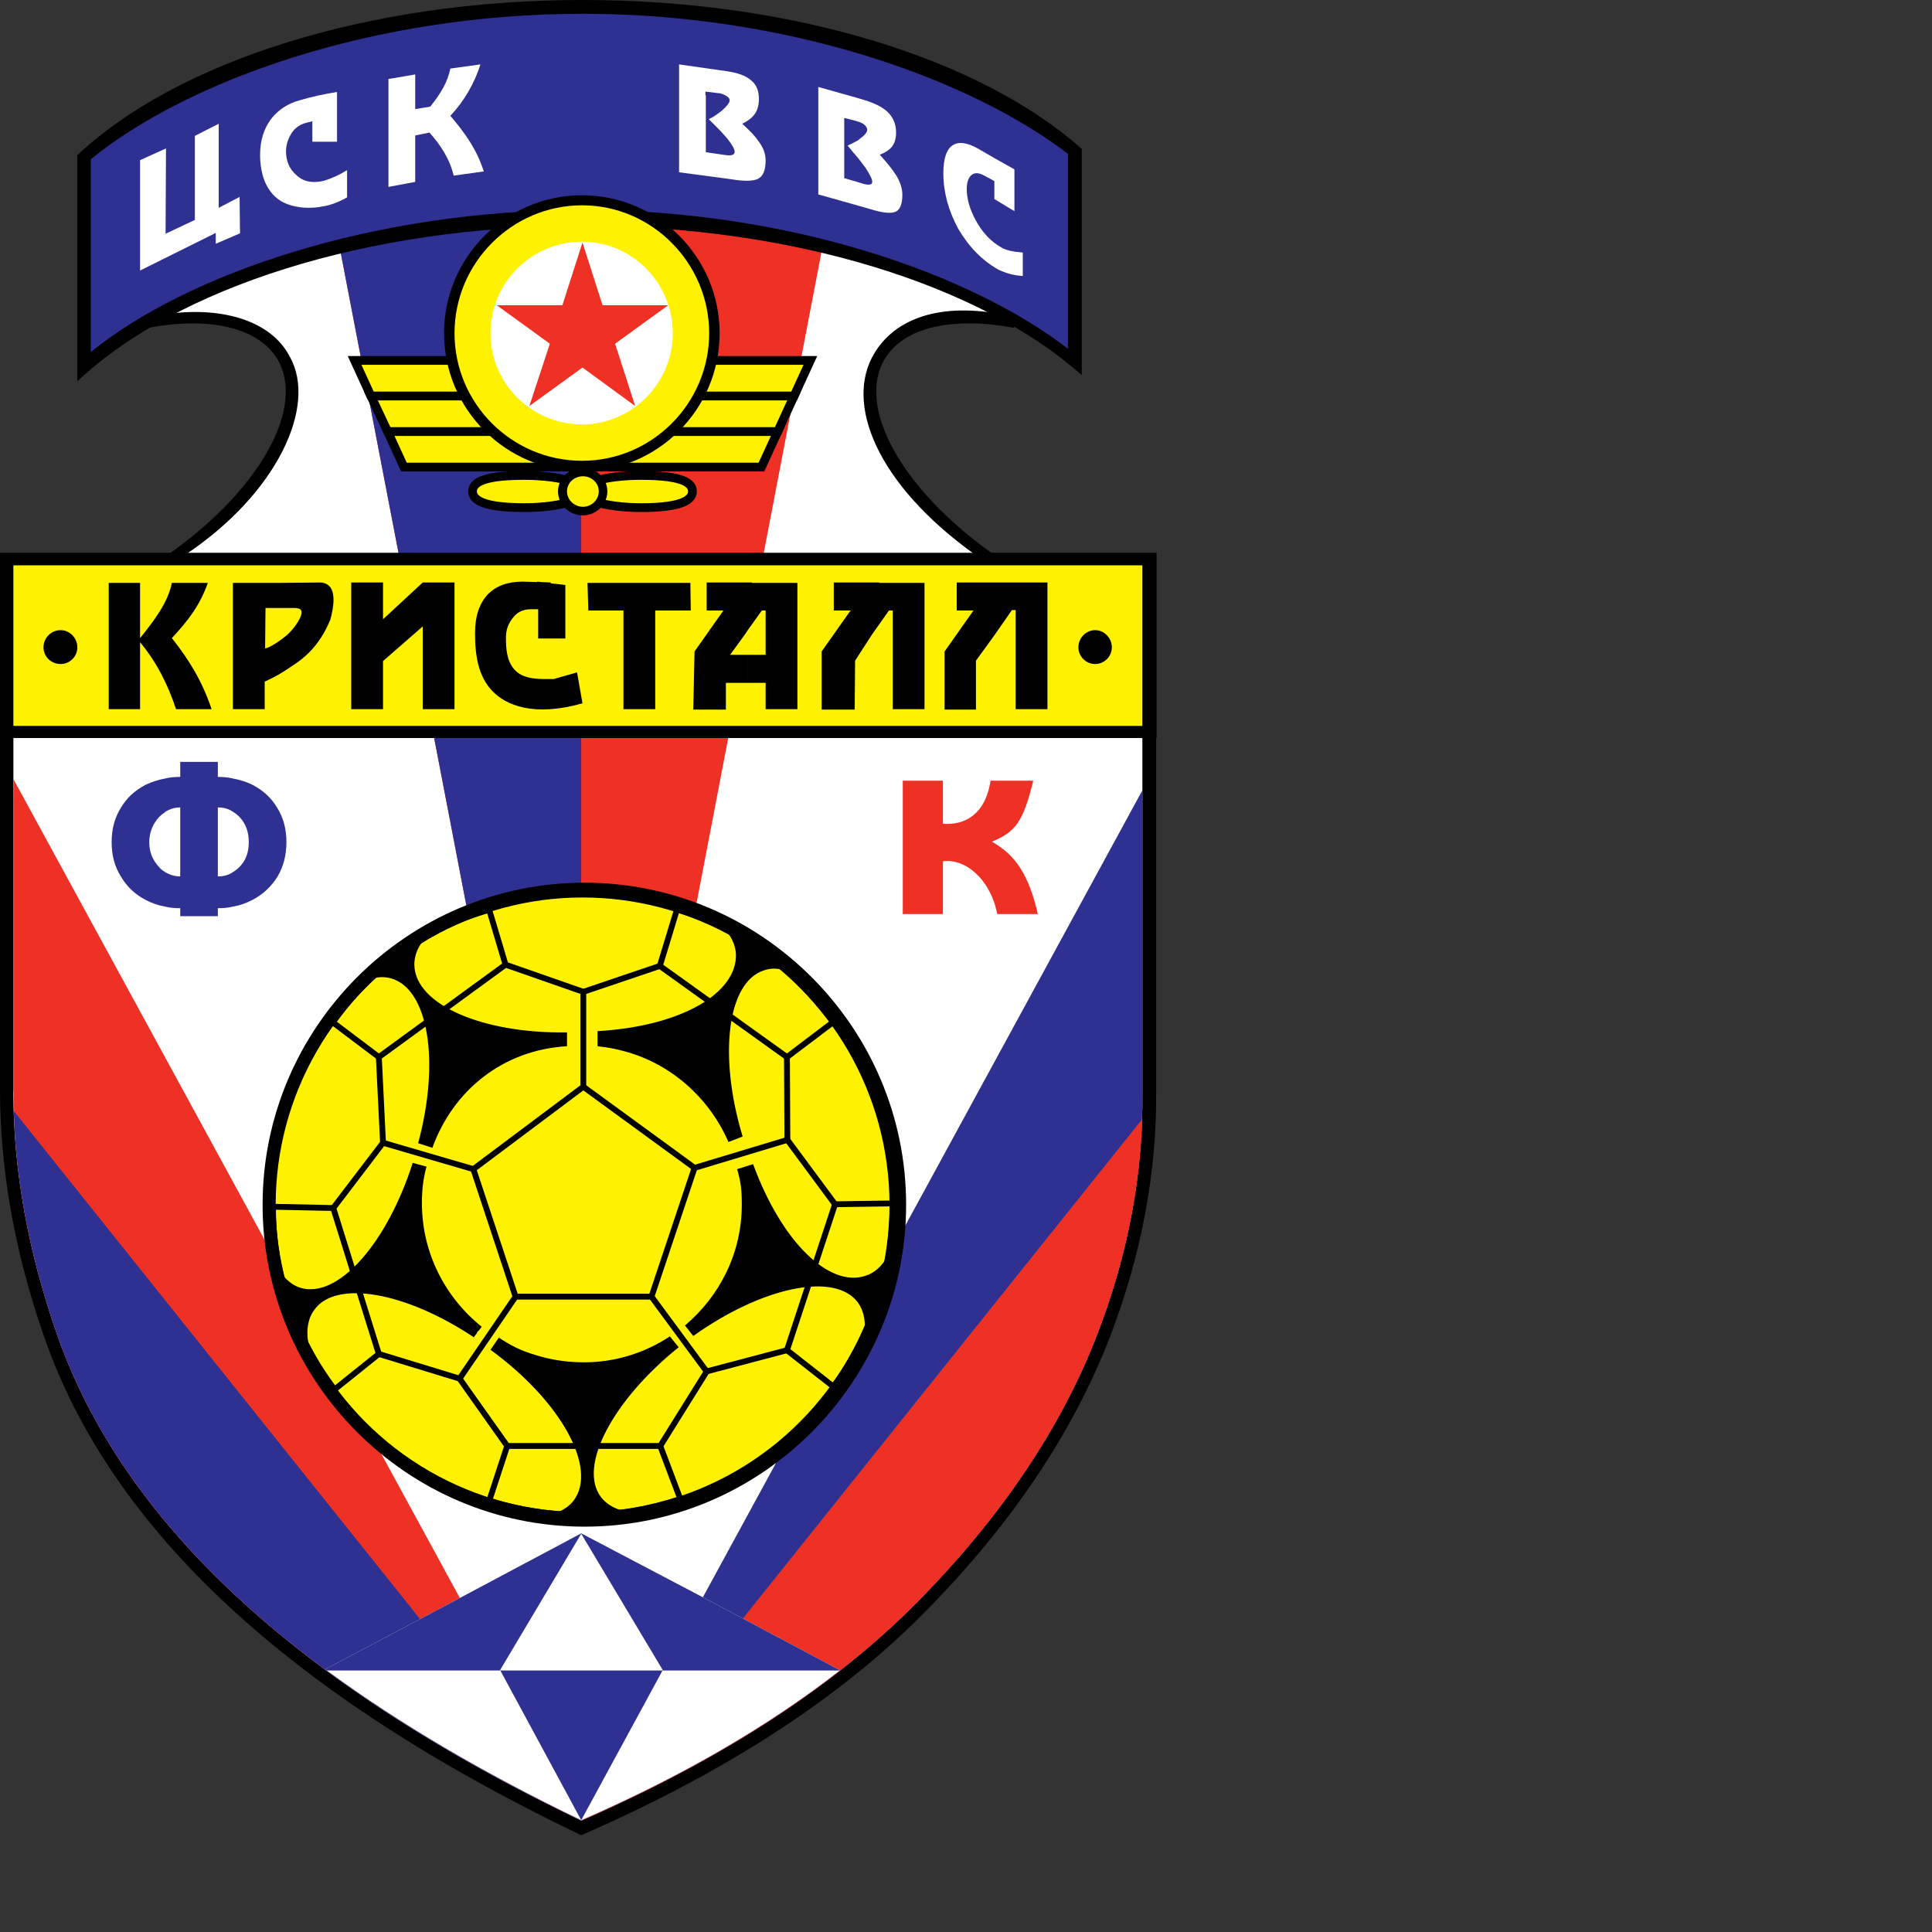 <?xml version="1.0" encoding="UTF-8" standalone="no"?>
<svg
   xmlns:dc="http://purl.org/dc/elements/1.1/"
   xmlns:cc="http://creativecommons.org/ns#"
   xmlns:rdf="http://www.w3.org/1999/02/22-rdf-syntax-ns#"
   xmlns:svg="http://www.w3.org/2000/svg"
   xmlns="http://www.w3.org/2000/svg"
   xmlns:sodipodi="http://sodipodi.sourceforge.net/DTD/sodipodi-0.dtd"
   xmlns:inkscape="http://www.inkscape.org/namespaces/inkscape"
   version="1.1"
   id="Layer_1"
   x="0px"
   y="0px"
   viewBox="0 0 1000 1000"
   xml:space="preserve"
   sodipodi:docname="Csk Kristall .svg"
   width="1000"
   height="1000"
   inkscape:version="1.0.1 (3bc2e813f5, 2020-09-07)"><rect x="0" y="0" width="1000" height="1000" fill="#333333" stroke="none"/><defs
   id="defs177" /><sodipodi:namedview
   pagecolor="#ffffff"
   bordercolor="#666666"
   borderopacity="1"
   objecttolerance="10"
   gridtolerance="10"
   guidetolerance="10"
   inkscape:pageopacity="0"
   inkscape:pageshadow="2"
   inkscape:window-width="1920"
   inkscape:window-height="1017"
   id="namedview175"
   showgrid="false"
   inkscape:zoom="1.2565321"
   inkscape:cx="421"
   inkscape:cy="297.5"
   inkscape:window-x="-8"
   inkscape:window-y="-8"
   inkscape:window-maximized="1"
   inkscape:current-layer="Layer_1" />
<g
   id="g1090"
   transform="matrix(2.408,0,0,2.408,-20.311,-14.9)"><g
     id="g172">
	<g
   id="g44">
		<path
   d="m 40.252,128.245 h 186.142 v 0 c -22.02,-13.752 -34.425,-33.436 -27.863,-44.761 4.135,-7.101 14.831,-9.257 27.863,-6.831 V 40.611 H 40.252 v 36.042 c 13.031,-2.426 23.728,-0.181 27.862,6.831 6.561,11.326 -5.842,31.01 -27.862,44.761 z"
   id="path2" />
		<path
   style="fill:#ffffff"
   d="M 218.215,125.548 C 196.552,110.09 189.991,92.652 196.374,82.136 c 3.955,-6.651 12.673,-11.056 27.143,-8.45 V 43.308 H 43.127 v 30.559 c 12.494,-2.067 23.549,1.079 27.593,8.988 6.022,10.606 -2.787,29.571 -22.65,42.694 h 170.145 z"
   id="path4" />
		<g
   id="g38">
			<g
   id="g32">
				<g
   id="g20">
					<g
   id="g10">
						<path
   d="m 256.953,240.236 c 0.179,17.886 -3.146,35.772 -10.067,53.659 -7.91,20.313 -21.032,39.906 -39.368,58.513 -18.334,18.694 -43.052,34.694 -74.15,48.264 C 70.811,370.743 32.343,335.059 17.961,293.624 11.579,275.38 8.434,257.582 8.434,240.236 v 0 -107.227 h 248.52 v 107.227 z"
   id="path6" />
						<path
   style="fill:#ffffff"
   d="m 253.988,240.865 c 0.179,17.526 -3.057,34.963 -9.798,52.401 -7.729,19.862 -20.493,38.918 -38.468,57.163 -17.886,18.156 -42.065,33.885 -72.354,47.098 C 72.339,368.316 34.769,333.443 20.658,292.908 14.456,275.11 11.31,257.763 11.31,240.866 v 0 -104.622 h 242.678 z"
   id="path8" />
					</g>
					<path
   style="fill:#2e3192"
   d="m 253.988,240.865 c 0.179,17.526 -3.057,34.963 -9.798,52.401 -7.729,19.862 -20.493,38.918 -38.468,57.163 -17.886,18.156 -41.974,33.885 -72.354,47.098 l 120.62,-221.465 z"
   id="path12" />
					<path
   style="fill:#ee3124"
   d="m 133.368,397.526 v 0 C 72.339,368.315 34.769,333.442 20.658,292.907 14.456,275.109 11.31,257.762 11.4,240.865 h -0.09 v -67.23 z"
   id="path14" />
					<path
   style="fill:#ee3124"
   d="m 253.988,246.706 c -0.54,15.549 -3.776,31.011 -9.798,46.56 -7.729,19.862 -20.493,38.918 -38.468,57.163 -17.886,18.156 -42.065,33.885 -72.354,47.098 z"
   id="path16" />
					<path
   style="fill:#2e3192"
   d="m 133.368,397.526 v 0 C 72.339,368.315 34.769,333.442 20.658,292.907 14.995,276.637 11.849,260.638 11.4,245 Z"
   id="path18" />
				</g>
				<g
   id="g30">
					<path
   style="fill:#ffffff"
   d="m 189.004,365.17 -0.18,0.179 c -15.37,11.954 -33.794,22.65 -55.455,32.086 C 112.427,387.37 94.27,376.673 78.812,365.349 l -0.45,-0.36 27.324,-14.47 27.683,-14.74 28.043,14.74 27.503,14.651 z"
   id="path22" />
					<polygon
   style="fill:#2e3192"
   points="150.895,365.17 133.368,335.869 115.932,365.17 133.368,397.435 "
   id="polygon24" />
					<polygon
   style="fill:#2e3192"
   points="133.368,335.779 161.411,350.52 188.913,365.17 189.004,365.17 188.913,365.26 78.63,365.26 78.361,364.989 105.685,350.52 "
   id="polygon26" />
					<polygon
   style="fill:#ffffff"
   points="150.895,365.26 150.895,365.17 133.368,335.869 115.932,365.17 115.932,365.26 "
   id="polygon28" />
				</g>
			</g>
			<polygon
   style="fill:#ee3124"
   points="105.685,185.229 133.368,329.487 161.051,185.229 188.734,40.971 133.368,40.971 77.911,40.971 "
   id="polygon34" />
			<polygon
   style="fill:#2e3192"
   points="77.911,40.971 105.685,185.229 133.368,329.487 133.368,40.971 "
   id="polygon36" />
		</g>
		<rect
   x="8.434"
   y="125.009"
   width="248.609"
   height="39.817"
   id="rect40" />
		<rect
   x="11.31"
   y="127.706"
   style="fill:#fff200"
   width="242.678"
   height="34.513"
   id="rect42" />
	</g>
	<path
   d="M 240.954,38.185 C 219.473,19.04 179.386,6.187 133.727,6.187 86.989,6.187 46.183,19.669 25.061,39.533 V 88.158 C 46.093,68.205 86.988,54.723 133.727,54.723 c 45.658,0 85.745,12.942 107.227,32.088 z"
   id="path46" />
	<path
   style="fill:#2e3192"
   d="M 237.989,39.262 C 217.135,23.264 178.128,9.152 133.728,9.152 88.247,9.152 48.431,23.713 27.939,40.43 V 81.865 C 48.432,65.237 88.247,51.306 133.728,51.306 c 44.4,0 83.408,13.752 104.261,29.84 z"
   id="path48" />
	<polygon
   points="197.452,131.391 197.452,131.479 207.158,131.479 207.158,158.625 200.329,158.625 200.329,137.413 199.519,137.413 195.835,142.626 192.238,148.198 192.149,158.714 185.049,158.714 185.049,146.221 191.071,137.682 191.339,137.413 187.655,137.413 187.655,131.391 "
   id="polygon50" />
	<polygon
   points="156.915,137.413 149.276,137.413 149.276,158.625 142.445,158.625 142.445,137.413 134.896,137.413 134.716,131.479 156.827,131.479 "
   id="polygon52" />
	<path
   d="m 122.493,137.144 c -1.619,0 -2.877,0.629 -3.776,1.797 -0.898,1.079 -1.527,2.516 -1.527,4.135 0,2.427 0.09,5.033 1.797,7.01 1.977,2.246 5.393,2.067 8.449,2.067 l 5.034,-1.439 1.169,6.651 c -10.426,2.966 -16.539,0.45 -19.505,-2.786 -2.874,-3.056 -3.594,-7.46 -3.594,-12.314 0,-3.686 0.988,-6.471 2.787,-8.359 1.797,-1.797 4.224,-2.697 7.46,-2.697 l 3.145,0.091 v -0.091 l 0.9,0.091 1.977,0.089 v 0.181 l 3.145,0.358 v 11.505 h -5.842 v -6.291 h -1.619 z"
   id="path54" />
	<polygon
   points="83.933,131.391 90.764,131.391 90.764,139.3 99.303,131.391 106.133,131.391 106.133,158.625 99.303,158.625 99.303,140.829 90.764,148.287 90.764,158.625 83.933,158.625 "
   id="polygon56" />
	<path
   d="m 31.802,158.625 v -27.146 h 6.742 v 11.865 c 3.056,-3.774 6.022,-7.729 6.831,-11.865 h 7.73 c -1.708,4.855 -4.224,8.091 -7.73,11.865 3.776,4.764 6.56,9.348 8.537,15.281 -2.606,0 -5.123,0 -7.639,0 -1.707,-5.124 -4.045,-9.978 -7.729,-14.381 v 14.381 z"
   id="path58" />
	<path
   d="m 58.496,158.625 h 6.833 v -5.933 c 2.246,-0.988 4.044,-2.067 5.841,-3.325 2.246,-1.438 4.044,-3.057 5.303,-4.764 1.438,-1.887 2.157,-3.325 2.966,-5.213 0.538,-2.066 1.977,-7.818 -2.157,-7.999 l -8.629,0.089 H 58.496 Z"
   id="path60" />
	<path
   style="fill:#fff200"
   d="m 65.507,136.874 c 1.977,0 4.135,0 6.113,0 1.168,0 1.797,0.269 1.617,1.257 -0.179,0.989 -1.438,3.055 -3.146,4.584 -1.438,1.167 -3.146,2.427 -4.674,2.876 z"
   id="path62" />
	<path
   d="m 169.23,131.391 h 0.809 v 0.089 h 9.797 v 27.146 h -6.831 v -5.664 h -3.775 v -6.021 h 3.775 v -9.528 h -0.81 l -2.965,4.135 z m -11.505,14.83 6.023,-8.539 0.179,-0.27 h -3.596 v -6.022 h 8.899 v 10.157 l -0.72,1.079 -3.146,4.314 h 3.865 v 6.021 h -4.764 v 5.753 h -7.011 z"
   id="path64" />
	<polygon
   points="223.877,131.391 223.877,131.391 233.583,131.391 233.583,158.625 226.753,158.625 226.753,137.323 225.944,137.323 222.26,142.626 218.215,148.198 218.215,158.714 211.474,158.714 211.474,146.221 217.495,137.682 217.674,137.413 214.08,137.413 214.08,131.391 "
   id="polygon66" />
	<path
   d="m 21.466,148.918 c 1.98,0 3.596,-1.619 3.596,-3.596 0,-1.978 -1.617,-3.685 -3.596,-3.685 -2.066,0 -3.684,1.707 -3.684,3.685 -0.001,1.977 1.618,3.596 3.684,3.596 z"
   id="path68" />
	<path
   d="m 243.83,148.918 c 1.978,0 3.595,-1.619 3.595,-3.596 0,-1.978 -1.618,-3.685 -3.595,-3.685 -1.978,0 -3.595,1.707 -3.595,3.685 0,1.977 1.617,3.596 3.595,3.596 z"
   id="path70" />
	<path
   style="fill:#2e3192"
   d="m 58.586,173.544 c 1.439,0.269 2.876,0.72 4.135,1.349 2.247,1.168 4.044,2.786 5.303,4.943 1.348,2.157 1.977,4.583 1.977,7.37 0,2.786 -0.629,5.213 -1.888,7.37 -1.348,2.159 -3.145,3.865 -5.392,5.034 -1.348,0.719 -2.696,1.167 -4.135,1.438 v -7.46 c 0.45,-0.27 0.899,-0.629 1.348,-1.079 1.349,-1.349 1.978,-3.146 1.978,-5.303 0,-2.158 -0.629,-3.955 -1.978,-5.393 -0.449,-0.45 -0.898,-0.809 -1.348,-1.079 z M 47.173,169.95 h 8.088 v 3.235 c 1.169,0 2.247,0.09 3.325,0.359 v 7.19 c -0.988,-0.72 -2.156,-0.989 -3.325,-0.989 v 14.831 c 1.169,0 2.337,-0.269 3.325,-0.988 v 7.46 c -1.078,0.268 -2.156,0.358 -3.325,0.358 v 1.709 h -8.088 v -1.709 c -1.169,0 -2.247,-0.09 -3.326,-0.358 v -7.46 c 0.988,0.628 2.157,0.988 3.326,0.988 v -14.831 c -1.08,0 -2.069,0.27 -3.147,0.898 -0.091,0.091 -0.091,0.091 -0.179,0.181 v -7.281 c 1.079,-0.269 2.157,-0.359 3.326,-0.359 z m -3.326,31.099 c -1.438,-0.271 -2.787,-0.72 -4.135,-1.438 -2.247,-1.169 -4.044,-2.876 -5.303,-5.034 -1.348,-2.156 -1.977,-4.584 -1.977,-7.37 0,-2.787 0.629,-5.213 1.977,-7.37 1.259,-2.158 3.056,-3.775 5.303,-4.943 1.258,-0.629 2.697,-1.08 4.135,-1.349 v 7.281 c -0.99,0.629 -1.709,1.438 -2.338,2.516 -0.629,1.169 -0.988,2.428 -0.988,3.866 0,2.156 0.72,3.865 2.068,5.303 0.359,0.45 0.808,0.809 1.258,1.079 z"
   id="path72" />
	<path
   style="fill:#ee3124"
   d="m 211.113,191.34 v 11.326 h -8.629 v -28.673 h 8.629 v 9.258 c 4.496,0.36 9.079,-1.797 10.247,-9.258 h 9.168 c -2.158,8.899 -3.865,11.056 -8.899,13.124 5.034,2.786 7.911,7.011 9.889,15.549 h -8.72 c -1.528,-7.73 -7.101,-12.045 -11.685,-11.326 z"
   id="path74" />
	<path
   d="m 134.087,334.341 c 38.019,0 69.117,-31.101 69.117,-69.208 0,-38.11 -31.099,-69.209 -69.117,-69.209 -38.109,0 -69.207,31.099 -69.207,69.209 -10e-4,38.107 31.098,69.208 69.207,69.208 z"
   id="path76" />
	<g
   id="g136">
		<g
   id="g132">
			
				<ellipse
   transform="matrix(1,-0.001,0.001,1,-0.33,0.167)"
   style="fill:#fff200;stroke:#000000;stroke-width:1.258"
   cx="133.727"
   cy="265.133"
   rx="66.601"
   ry="66.692"
   id="ellipse78" />
			<g
   id="g82">
				<polyline
   style="fill:none;stroke:#000000;stroke-width:1.258"
   points="89.865,233.406 90.764,251.829 80.069,265.852     "
   id="polyline80" />
			</g>
			<g
   id="g86">
				<line
   style="fill:none;stroke:#000000;stroke-width:1.258"
   x1="110.178"
   y1="257.494"
   x2="90.764"
   y2="251.829"
   id="line84" />
			</g>
			<g
   id="g90">
				<polyline
   style="fill:none;stroke:#000000;stroke-width:1.258"
   points="150.264,213.812 133.816,219.383 133.816,239.786           "
   id="polyline88" />
			</g>
			<g
   id="g94">
				<line
   style="fill:none;stroke:#000000;stroke-width:1.258"
   x1="117.099"
   y1="213.542"
   x2="133.816"
   y2="219.383"
   id="line92" />
			</g>
			<g
   id="g98">
				<polyline
   style="fill:none;stroke:#000000;stroke-width:1.258"
   points="177.588,233.406 177.679,251.201 157.725,257.223           "
   id="polyline96" />
			</g>
			<g
   id="g102">
				<line
   style="fill:none;stroke:#000000;stroke-width:1.258"
   x1="187.924"
   y1="265.044"
   x2="177.679"
   y2="251.201"
   id="line100" />
			</g>
			<g
   id="g106">
				<polyline
   style="fill:none;stroke:#000000;stroke-width:1.258"
   points="148.467,284.906 160.331,300.995 150.354,316.994           "
   id="polyline104" />
			</g>
			<g
   id="g110">
				<line
   style="fill:none;stroke:#000000;stroke-width:1.258"
   x1="177.588"
   y1="296.411"
   x2="160.241"
   y2="300.995"
   id="line108" />
			</g>
			<g
   id="g114">
				<polyline
   style="fill:none;stroke:#000000;stroke-width:1.258"
   points="119.257,284.906 107.213,302.522 89.865,297.22           "
   id="polyline112" />
			</g>
			<g
   id="g118">
				<line
   style="fill:none;stroke:#000000;stroke-width:1.258"
   x1="117.459"
   y1="316.994"
   x2="107.213"
   y2="302.522"
   id="line116" />
			</g>
			<polygon
   style="fill:none;stroke:#000000;stroke-width:1.258"
   points="119.257,284.906 148.467,284.906 157.725,257.223 133.816,239.786 110.178,257.494 "
   id="polygon120" />
			<path
   style="fill:none;stroke:#000000;stroke-width:1.258"
   d="m 200.329,264.862 c 0,6.563 -0.81,13.303 -3.147,20.404 -2.336,7.1 -5.482,13.482 -9.616,18.964 l -9.977,-7.82 10.336,-31.367 z"
   id="path122" />
			<path
   style="fill:none;stroke:#000000;stroke-width:1.258"
   d="m 153.95,201.678 c 6.472,1.887 12.853,5.032 18.785,9.346 5.933,4.225 10.696,9.439 14.831,14.832 l -9.977,7.55 -27.324,-19.594 z"
   id="path124" />
			<path
   style="fill:none;stroke:#000000;stroke-width:1.258"
   d="m 79.978,225.945 9.887,7.46 27.233,-19.864 -3.505,-11.775 c -6.471,1.798 -12.764,4.764 -18.784,9.257 -6.022,4.405 -10.876,9.349 -14.831,14.922 z"
   id="path126" />
			<path
   style="fill:none;stroke:#000000;stroke-width:1.258"
   d="m 80.338,304.859 c -4.134,-5.481 -7.55,-11.684 -9.798,-18.696 -2.336,-7.101 -3.505,-13.84 -3.415,-20.583 l 12.943,0.271 9.797,31.369 z"
   id="path128" />
			<path
   style="fill:none;stroke:#000000;stroke-width:1.258"
   d="m 154.669,328.408 c -6.292,2.068 -13.302,3.417 -20.672,3.417 -7.459,0 -14.111,-1.08 -20.403,-3.057 l 3.865,-11.773 h 32.895 z"
   id="path130" />
		</g>
		<path
   d="m 133.547,331.644 c 3.056,0 6.201,-0.18 9.257,-0.628 -2.247,-0.449 -4.045,-1.528 -5.212,-3.058 -4.943,-6.561 2.516,-20.763 16.717,-32.175 -0.629,-0.811 -1.258,-1.529 -1.887,-2.338 -5.303,3.505 -11.684,5.572 -18.425,5.572 -3.685,0 -7.28,-0.539 -10.606,-1.618 -3.056,-0.897 -5.123,-1.976 -7.73,-3.685 l -1.797,2.607 c 15.368,11.235 22.918,25.436 17.974,32.268 -0.988,1.347 -2.335,2.247 -3.954,2.785 1.889,0.18 3.776,0.27 5.663,0.27 z m -21.57,-40.267 c -7.821,-6.291 -12.854,-15.819 -12.854,-26.603 0,-2.787 0.27,-5.213 0.989,-7.82 -0.989,-0.27 -1.978,-0.54 -2.966,-0.808 -5.573,17.435 -16.089,29.209 -24.088,26.872 -1.798,-0.539 -3.326,-1.887 -4.584,-3.684 1.438,6.381 3.776,12.494 6.921,18.065 -1.349,-3.864 -1.168,-7.28 0.629,-9.707 4.674,-6.471 19.684,-3.774 34.244,5.932 l 0.629,-0.809 c 0.091,-0.269 0.27,-0.539 0.539,-0.718 z m -10.606,-38.468 c 4.494,-12.404 15.19,-21.034 28.941,-21.84 0,-0.989 0,-1.977 0,-2.967 -18.335,0.271 -32.536,-6.022 -32.807,-14.381 -0.089,-2.247 0.9,-4.493 2.877,-6.472 -4.674,2.607 -8.897,5.843 -12.764,9.528 1.709,-0.629 3.416,-0.72 4.945,-0.27 7.909,2.337 10.517,17.706 5.752,35.413 z m 56.085,40.447 c 14.74,-10.518 30.289,-13.843 35.323,-7.281 1.258,1.708 1.708,3.865 1.528,6.291 2.245,-5.033 3.954,-10.426 4.852,-16.087 -1.168,2.067 -2.696,3.505 -4.673,4.133 -7.73,2.606 -17.977,-7.1 -24.178,-23.998 l -3.416,1.08 c 0.81,2.966 0.989,4.403 0.989,7.639 0,10.425 -4.763,19.684 -12.224,25.975 v 0 c 0.629,0.72 1.258,1.619 1.799,2.248 z m 10.605,-42.874 c -5.214,-17.257 -3.326,-33.076 4.494,-35.684 1.439,-0.538 3.056,-0.538 4.675,0 -3.955,-3.505 -8.451,-6.56 -13.124,-8.987 1.528,1.617 2.426,3.505 2.517,5.482 0.268,8.27 -11.505,15.461 -29.751,16.54 v 3.235 c 2.697,0.358 2.876,0.358 5.393,0.988 10.246,2.607 18.605,10.067 22.74,19.593 1.08,-0.359 2.067,-0.807 3.056,-1.167 z"
   id="path134" />
	</g>
	<g
   id="g150">
		<path
   style="fill:#ffffff"
   d="m 192.958,27.309 1.169,0.359 c 2.426,0.719 4.135,1.618 5.212,2.697 1.08,1.079 1.709,2.516 1.709,4.315 0,1.347 -0.36,2.426 -0.989,3.146 -0.54,0.629 -1.348,1.168 -2.518,1.617 1.618,1.797 2.788,3.236 3.507,4.405 0.897,1.438 1.348,2.875 1.348,4.223 0,2.067 -0.54,3.326 -1.617,3.686 -0.989,0.359 -2.697,0.179 -5.303,-0.63 l -2.517,-0.719 v -5.033 l 1.169,0.359 c 1.167,0.27 1.797,0.181 1.797,-0.449 0,-0.628 -0.538,-1.618 -1.527,-3.147 -0.451,-0.539 -0.899,-1.167 -1.439,-1.887 v -3.954 c 0.09,-0.091 0.18,-0.18 0.269,-0.27 1.08,-0.719 1.618,-1.438 1.618,-1.976 0,-0.27 -0.18,-0.63 -0.538,-0.99 -0.27,-0.269 -0.81,-0.539 -1.349,-0.719 v -5.033 z m -8.628,20.673 v -11.685 0 -6.381 -5.035 l 8.628,2.428 v 5.033 c -0.09,0 -0.179,0 -0.27,-0.09 l -2.785,-0.72 v 4.764 0 8.179 l 3.055,0.899 v 5.033 z m 8.628,-11.685 c -0.809,0.45 -1.619,0.899 -2.338,1.168 0.81,0.99 1.618,1.978 2.338,2.787 z"
   id="path138" />
		<path
   style="fill:#ffffff"
   d="m 163.207,21.287 1.259,0.18 c 2.516,0.359 4.313,0.988 5.392,1.978 1.169,0.898 1.708,2.246 1.708,4.044 0,1.348 -0.359,2.517 -0.988,3.325 -0.539,0.719 -1.348,1.348 -2.606,1.978 1.708,1.528 2.876,2.786 3.594,3.865 0.989,1.349 1.439,2.698 1.439,4.046 0,2.066 -0.54,3.415 -1.708,3.955 -0.989,0.448 -2.787,0.538 -5.483,0.089 l -2.606,-0.36 v -5.032 l 1.259,0.178 c 1.258,0.18 1.888,-0.09 1.888,-0.719 0,-0.539 -0.54,-1.529 -1.618,-2.876 -0.45,-0.538 -0.988,-1.079 -1.528,-1.707 v -3.955 c 0.091,-0.091 0.269,-0.179 0.359,-0.269 1.08,-0.989 1.709,-1.708 1.709,-2.248 0,-0.269 -0.179,-0.629 -0.629,-0.899 -0.269,-0.179 -0.81,-0.449 -1.439,-0.629 V 21.287 Z M 154.4,43.218 v -10.066 0 -8.09 -5.033 l 8.808,1.258 v 4.942 c -0.089,0 -0.18,0 -0.27,0 l -2.875,-0.358 v 0.808 h 0.09 v 12.224 l 3.055,0.451 v 5.032 z m 8.807,-12.943 c -0.809,0.628 -1.618,1.169 -2.426,1.528 0.898,0.899 1.707,1.708 2.426,2.428 z"
   id="path140" />
		<path
   style="fill:#ffffff"
   d="m 105.235,20.926 6.471,-0.897 c -1.258,3.954 -3.415,7.82 -6.471,11.055 3.146,3.686 5.662,7.191 7.19,11.954 l -6.471,0.898 c -0.899,-3.775 -2.966,-6.74 -5.213,-9.256 l -3.056,0.628 v 9.977 l -5.753,1.078 V 23.175 l 5.753,-0.989 v 7.46 l 3.234,-0.539 c 2.249,-2.787 3.777,-5.393 4.316,-8.181 z"
   id="path142" />
		<polygon
   style="fill:#ffffff"
   points="55.441,32.792 55.441,50.857 59.934,48.521 60.026,56.34 54.813,58.586 54.813,56.251 38.544,64.34 38.544,40.611 44.117,38.094 44.026,56.43 50.318,53.464 50.318,35.399 "
   id="polygon144" />
		<path
   style="fill:#ffffff"
   d="m 83.035,42.768 v 5.842 c -1.527,0.898 -3.504,1.708 -5.395,1.978 -3.323,0.629 -7.368,0.18 -9.796,-1.888 -1.167,-0.988 -1.977,-2.246 -2.607,-3.774 -0.539,-1.529 -0.897,-3.326 -0.897,-5.394 0,-3.146 0.808,-5.662 2.337,-7.73 1.437,-1.886 3.505,-3.325 6.111,-4.045 2.787,-0.809 5.303,-1.348 8.091,-1.797 v 10.695 h -5.303 v -4.404 l -1.438,0.36 c -1.258,0.359 -2.337,1.078 -3.057,2.246 -0.718,1.169 -1.168,2.427 -1.168,3.866 0,2.067 0.721,3.776 2.158,5.034 1.529,1.527 3.594,1.887 6.113,1.258 1.704,-0.538 3.413,-1.348 4.851,-2.247 z"
   id="path146" />
		<path
   style="fill:#ffffff"
   d="m 220.012,43.936 c -1.168,-0.628 -2.067,-0.719 -2.787,-0.089 -0.629,0.538 -0.987,1.528 -0.987,2.965 0,2.068 0.629,4.314 1.887,6.651 1.439,2.697 3.326,4.674 5.572,5.932 1.079,0.63 2.606,0.899 3.775,0.989 l 0.808,0.09 v 5.034 c -1.797,-0.091 -3.414,-0.539 -5.032,-1.258 -3.685,-1.978 -6.652,-5.124 -8.898,-8.988 -2.067,-3.865 -3.146,-7.82 -3.146,-11.865 0,-3.146 0.719,-5.212 2.068,-6.021 1.258,-0.809 3.146,-0.54 5.482,0.809 l 3.416,1.977 v 0 l 4.314,2.427 v 8.989 l -4.314,-2.607 v -3.866 z"
   id="path148" />
	</g>
	<polygon
   style="fill:#fff200;stroke:#000000;stroke-width:1.887"
   points="141.726,98.944 125.638,98.944 91.753,98.944 95.258,106.584 125.638,106.584 141.726,106.584 172.105,106.584 175.611,98.944 "
   id="polygon152" />
	<polygon
   style="fill:#fff200;stroke:#000000;stroke-width:1.887"
   points="138.041,91.304 121.952,91.304 88.158,91.304 91.753,98.944 121.952,98.944 138.041,98.944 175.611,98.944 179.117,91.304 "
   id="polygon154" />
	<polygon
   style="fill:#fff200;stroke:#000000;stroke-width:1.887"
   points="134.716,83.664 118.538,83.664 84.652,83.664 88.158,91.304 118.538,91.304 134.716,91.304 179.117,91.304 182.623,83.664 "
   id="polygon156" />
	<path
   d="m 133.547,107.481 c 16.268,0 29.571,-13.301 29.571,-29.66 0,-16.358 -13.303,-29.661 -29.571,-29.661 -16.357,0 -29.66,13.303 -29.66,29.661 0,16.36 13.303,29.66 29.66,29.66 z"
   id="path158" />
	<path
   style="fill:#fff200"
   d="m 133.547,105.235 c 15.01,0 27.323,-12.313 27.323,-27.414 0,-15.1 -12.313,-27.504 -27.323,-27.504 -15.1,0 -27.414,12.404 -27.414,27.504 0,15.101 12.315,27.414 27.414,27.414 z"
   id="path160" />
	<path
   style="fill:#ffffff"
   d="m 133.547,97.416 c 10.697,0 19.504,-8.808 19.504,-19.594 0,-10.876 -8.807,-19.684 -19.504,-19.684 -10.875,0 -19.683,8.809 -19.683,19.684 0,10.786 8.808,19.594 19.683,19.594 z"
   id="path162" />
	<polygon
   style="fill:#ee3124"
   points="140.648,80.069 140.648,80.069 140.648,80.069 144.963,93.461 133.638,85.191 133.638,85.191 133.638,85.191 122.222,93.461 126.626,80.069 126.626,80.069 126.626,80.069 115.212,71.8 129.323,71.8 129.323,71.8 129.323,71.8 133.638,58.318 137.951,71.8 152.063,71.8 "
   id="polygon164" />
	<path
   style="fill:#fff200;stroke:#000000;stroke-width:1.887"
   d="m 146.221,115.301 c -6.023,0 -11.057,-1.168 -12.494,-2.605 -1.438,1.437 -6.56,2.605 -12.583,2.605 -7.19,0 -11.146,-1.078 -11.146,-3.504 0,-2.427 3.955,-3.416 11.146,-3.416 6.023,0 11.055,1.079 12.583,2.607 1.437,-1.529 6.38,-2.607 12.494,-2.607 7.1,0 11.055,0.989 11.055,3.416 0,2.427 -3.955,3.504 -11.055,3.504 z"
   id="path166" />
	<path
   style="stroke:#000000;stroke-width:1.887"
   d="m 133.727,116.021 c 2.337,0 4.313,-1.888 4.313,-4.224 0,-2.248 -1.976,-4.135 -4.313,-4.135 -2.427,0 -4.405,1.887 -4.405,4.135 0.001,2.336 1.978,4.224 4.405,4.224 z"
   id="path168" />
	<path
   style="fill:#fff200"
   d="m 133.727,115.122 c 1.888,0 3.414,-1.527 3.414,-3.325 0,-1.799 -1.527,-3.235 -3.414,-3.235 -1.889,0 -3.416,1.436 -3.416,3.235 0.001,1.797 1.527,3.325 3.416,3.325 z"
   id="path170" />
</g></g>
</svg>
